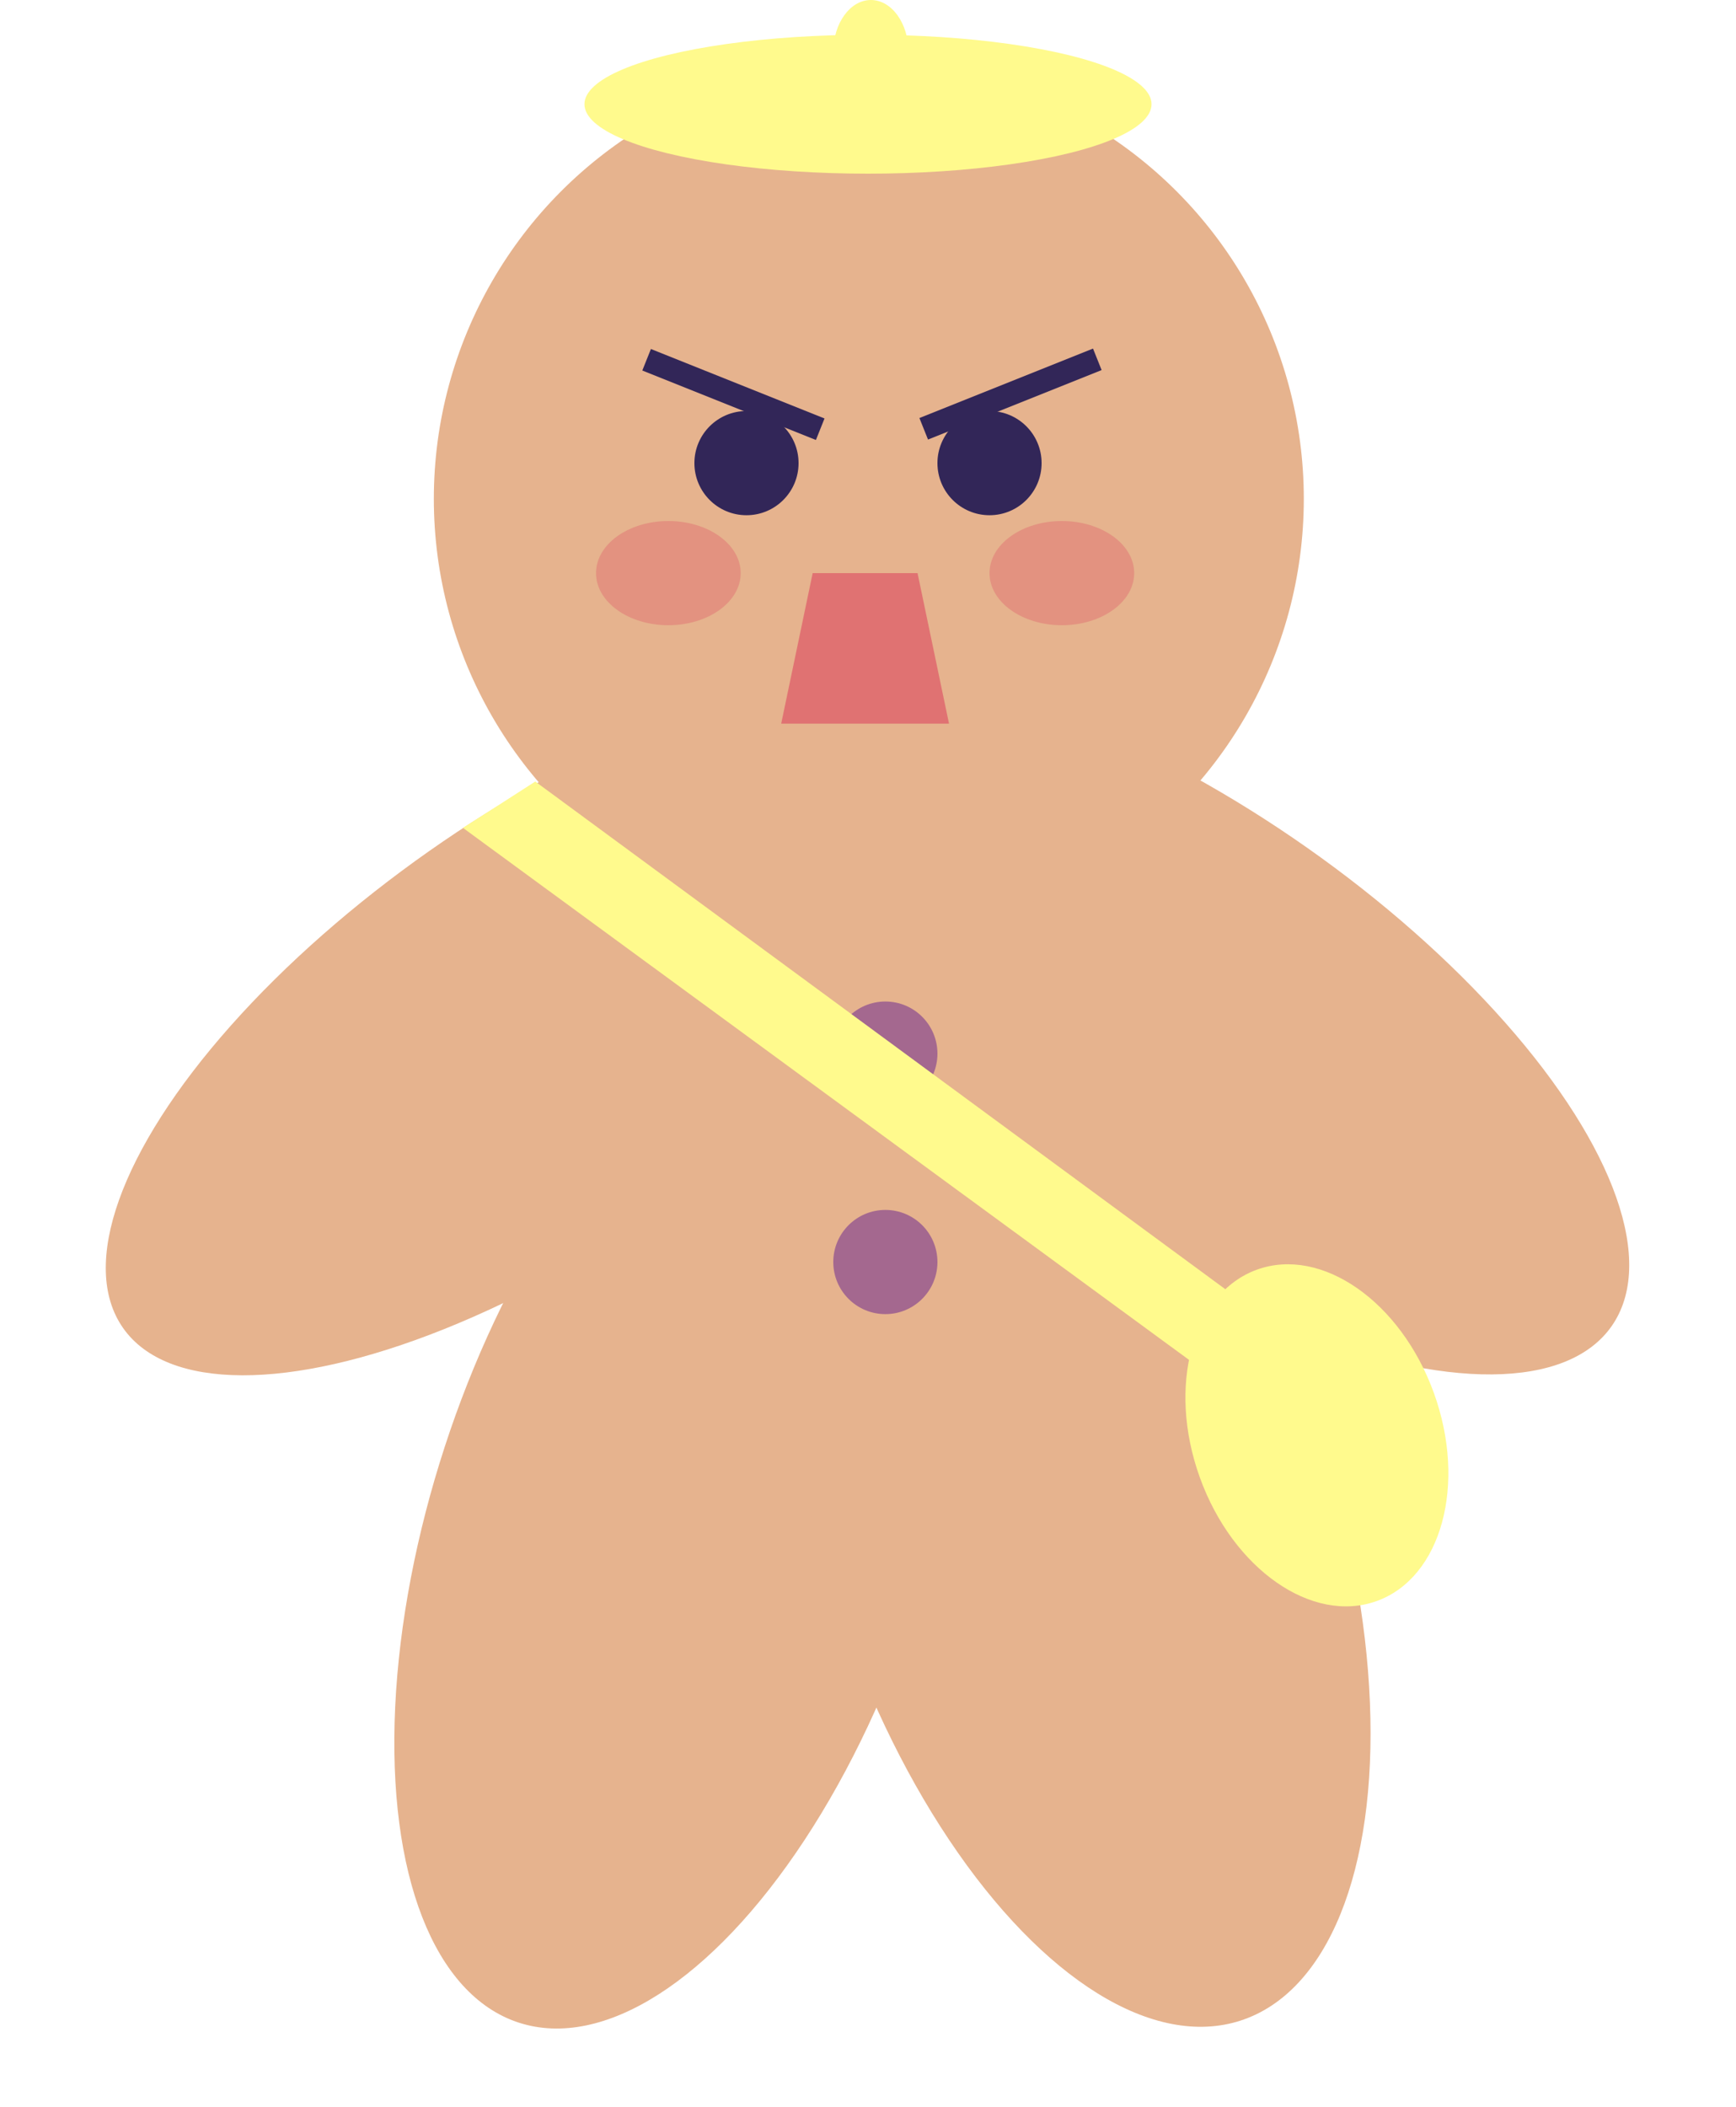 <svg width="150" height="182" viewBox="0 0 150 182" fill="none" xmlns="http://www.w3.org/2000/svg">
<ellipse cx="47.692" cy="88.665" rx="45.288" ry="18.502" transform="rotate(-35.096 47.692 88.665)" fill="#E6B38E"/>
<ellipse cx="58.842" cy="131.629" rx="45.288" ry="21.477" transform="rotate(-71.969 58.842 131.629)" fill="#E6B38E"/>
<ellipse rx="45.288" ry="22.076" transform="matrix(-0.31 -0.951 -0.951 0.31 93.168 131.443)" fill="#E6B38E"/>
<ellipse rx="45.288" ry="18.691" transform="matrix(-0.818 -0.575 -0.575 0.818 102.2 88.511)" fill="#E6B38E"/>
<ellipse cx="75.071" cy="43.085" rx="37.585" ry="37.585" fill="#E6B38E"/>
<ellipse cx="64.5" cy="40" rx="4.5" ry="4.5" fill="#322658"/>
<ellipse cx="85.5" cy="40" rx="4.5" ry="4.5" fill="#322658"/>
<line x1="55.871" y1="31.072" x2="70.871" y2="37.072" stroke="#322658" stroke-width="2"/>
<path d="M94.814 31.035L79.814 37.035" stroke="#322658" stroke-width="2"/>
<circle cx="76.5" cy="91" r="4.5" fill="#A4688F"/>
<circle cx="76.5" cy="109" r="4.5" fill="#A4688F"/>
<ellipse cx="91.75" cy="49.5" rx="6.25" ry="4.5" fill="#E07272" fill-opacity="0.5"/>
<ellipse cx="57.75" cy="49.5" rx="6.25" ry="4.5" fill="#E07272" fill-opacity="0.5"/>
<path d="M70.219 49.5H79.281L82 62.5H67.5L70.219 49.5Z" fill="#E07272"/>
<path d="M40 71.5L42.75 69.75L46.25 67.5L110.5 114.75L112.75 120L114.75 126.25L40 71.5Z" fill="#FFFA8D"/>
<ellipse cx="113.787" cy="123.968" rx="10.75" ry="15.218" transform="rotate(-19.895 113.787 123.968)" fill="#FFFA8D"/>
<ellipse cx="75" cy="9" rx="24.5" ry="6" fill="#FFFA8D"/>
<ellipse cx="75.25" cy="4.5" rx="3.25" ry="4.5" fill="#FFFA8D"/>
</svg>
